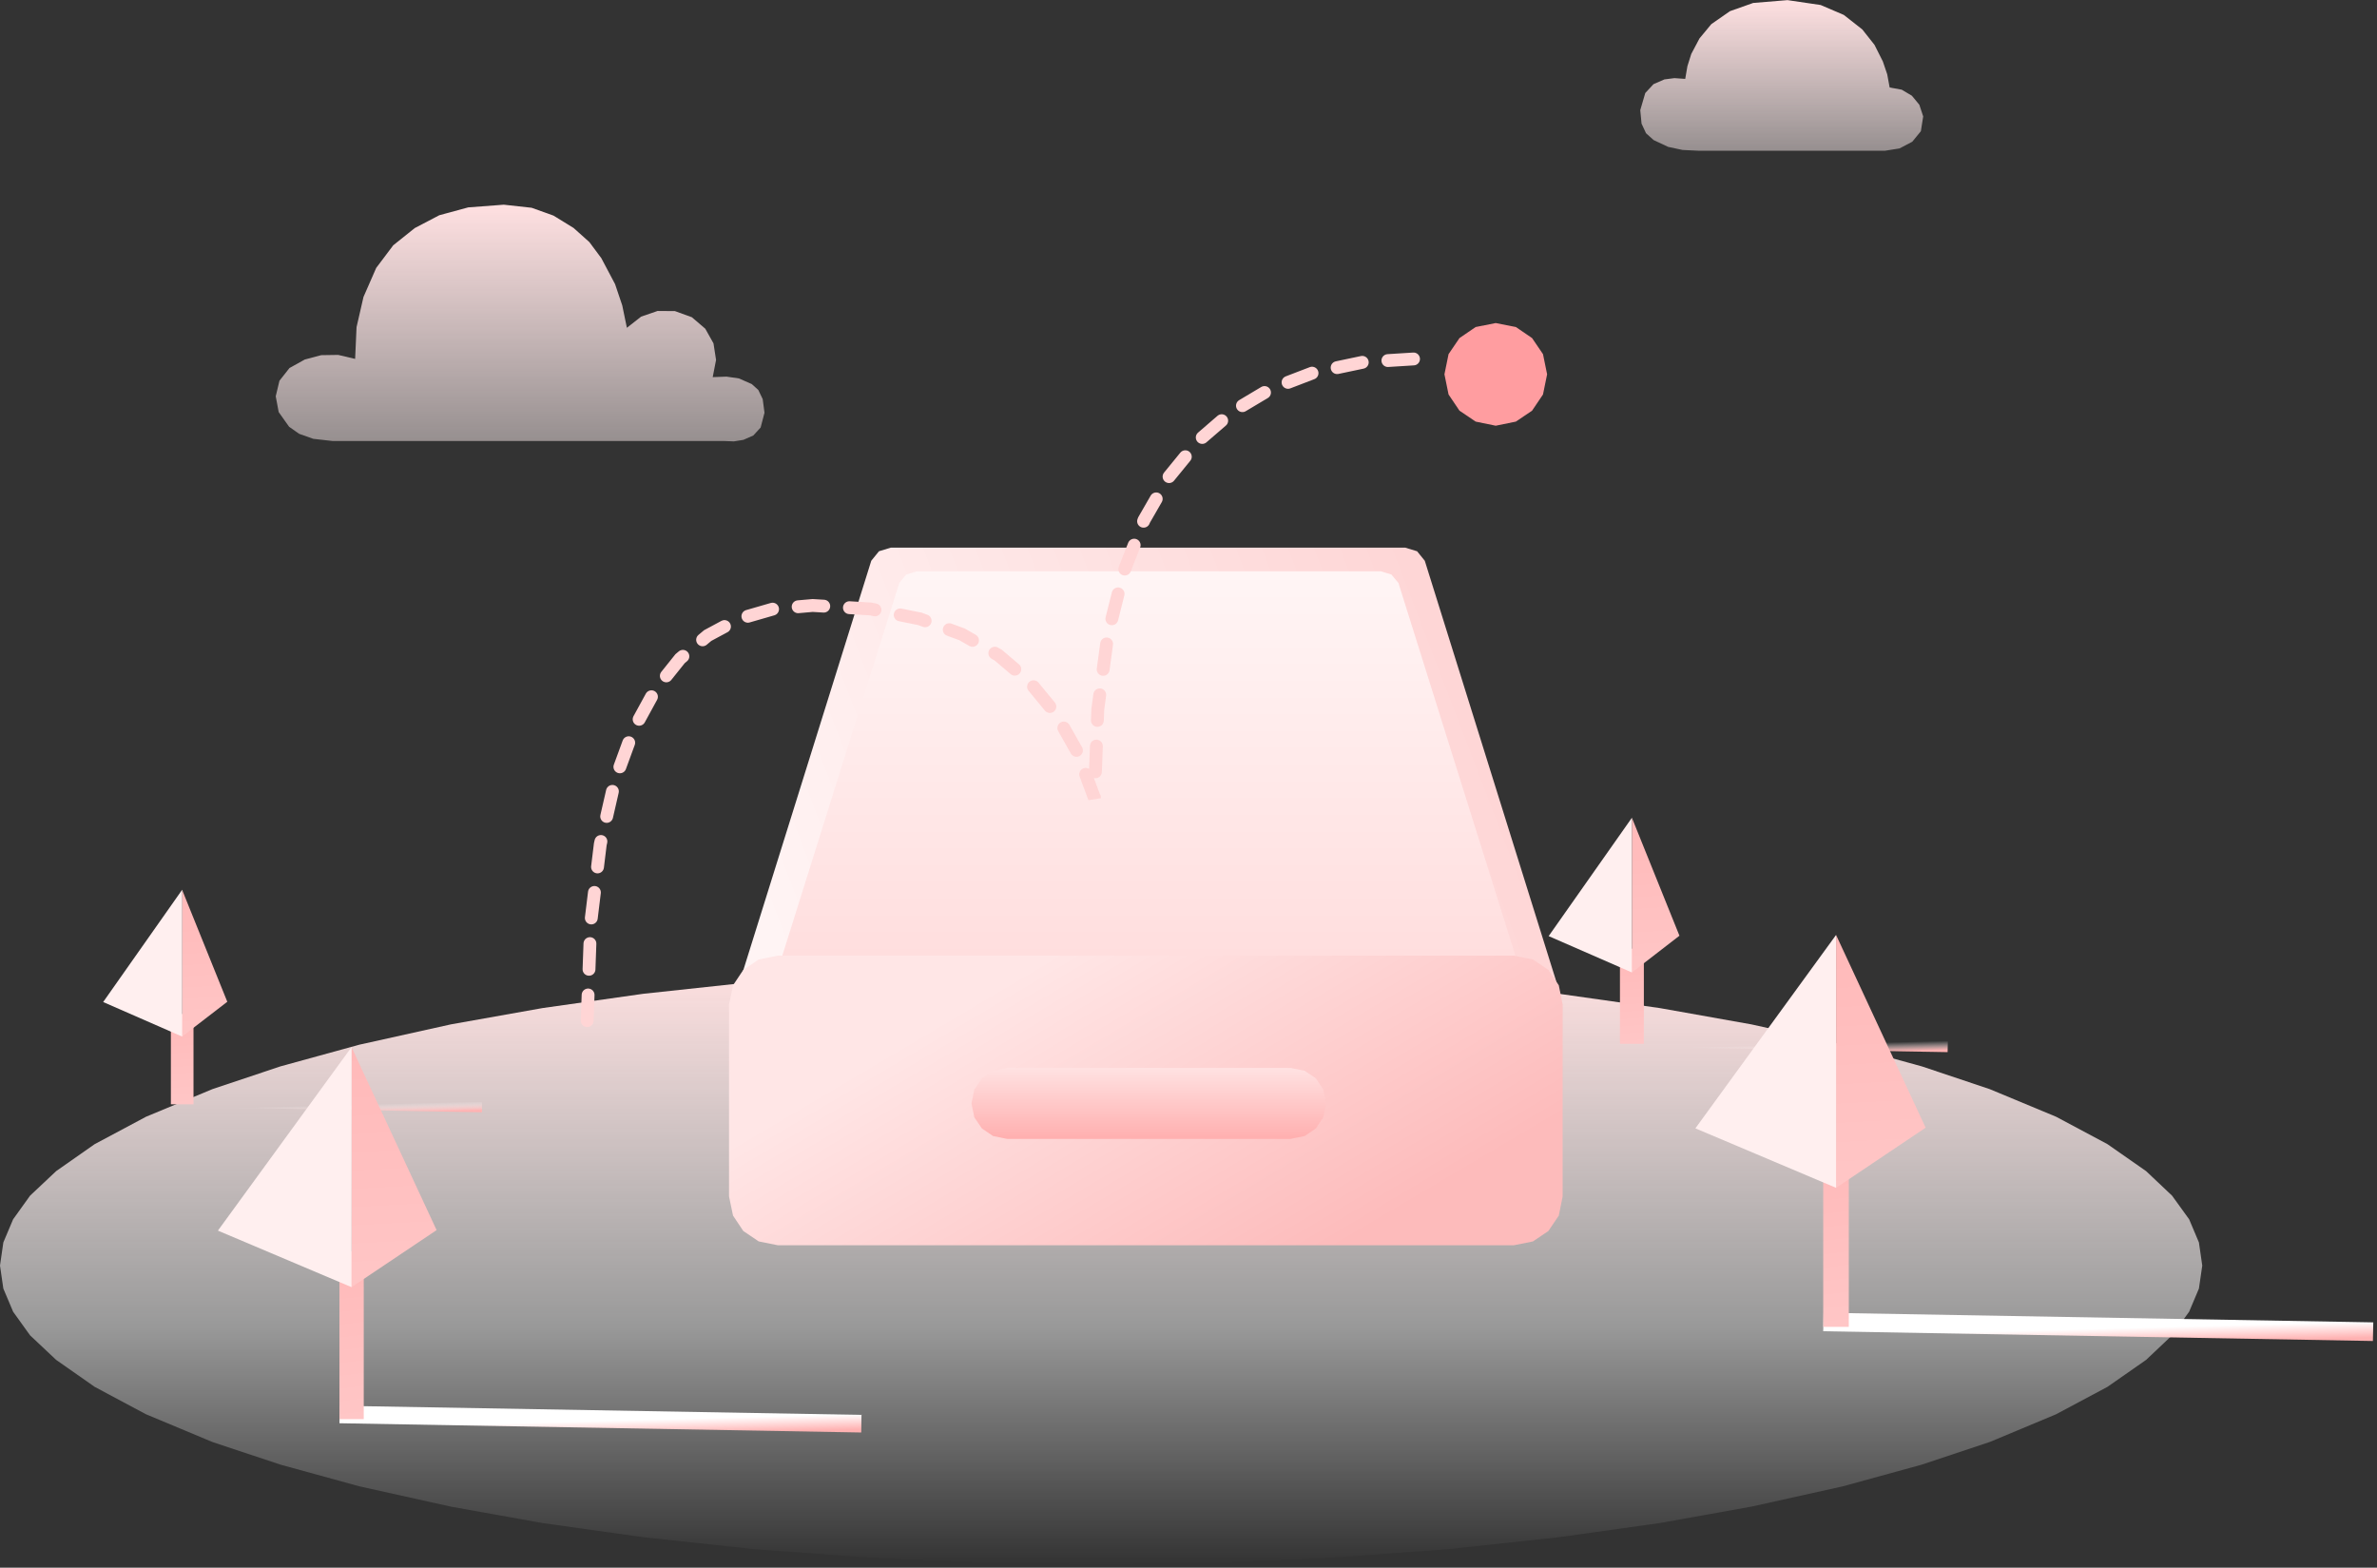 <svg height="122" node-id="1" sillyvg="true" template-height="122" template-width="185" version="1.1" viewBox="0 0 185 122" width="185" xmlns="http://www.w3.org/2000/svg" xmlns:xlink="http://www.w3.org/1999/xlink"><rect x="0" y="0" width="185" height="122" fill="#333333" stroke="none"/><defs node-id="60"><linearGradient gradientUnits="objectBoundingBox" id="linear-gradient" node-id="3" spreadMethod="pad" x1="0.5" x2="0.5" y1="0" y2="1.951"><stop offset="0" stop-color="#ffe0e1"/><stop offset="1" stop-color="#ffffff" stop-opacity="0"/></linearGradient><linearGradient gradientUnits="objectBoundingBox" id="linear-gradient-3" node-id="6" spreadMethod="pad" x1="0.5" x2="0.5" y1="0" y2="1"><stop offset="0" stop-color="#ffe0e0"/><stop offset="0.6" stop-color="#ffffff" stop-opacity="0.502"/><stop offset="1" stop-color="#ffffff" stop-opacity="0"/></linearGradient><linearGradient gradientUnits="objectBoundingBox" id="linear-gradient-4" node-id="10" spreadMethod="pad" x1="0.527" x2="0.758" y1="0.553" y2="1"><stop offset="0" stop-color="#ffffff" stop-opacity="0"/><stop offset="1" stop-color="#ffb2b2"/></linearGradient><linearGradient gradientUnits="objectBoundingBox" id="linear-gradient-6" node-id="13" spreadMethod="pad" x1="0.527" x2="0.758" y1="0.553" y2="1"><stop offset="0" stop-color="#ffffff"/><stop offset="1" stop-color="#ffb2b2"/></linearGradient><linearGradient gradientUnits="objectBoundingBox" id="linear-gradient-8" node-id="16" spreadMethod="pad" x1="0.5" x2="0.46" y1="1" y2="-1.129"><stop offset="0" stop-color="#ffc6c6"/><stop offset="1" stop-color="#ffaaaa"/></linearGradient><linearGradient gradientUnits="objectBoundingBox" id="linear-gradient-16" node-id="19" spreadMethod="pad" x1="0" x2="1.38" y1="0.618" y2="0.324"><stop offset="0" stop-color="#fff4f4"/><stop offset="1" stop-color="#fdc6c6"/></linearGradient><linearGradient gradientUnits="objectBoundingBox" id="linear-gradient-17" node-id="22" spreadMethod="pad" x1="0.5" x2="0.5" y1="0" y2="1.137"><stop offset="0" stop-color="#fff5f5"/><stop offset="1" stop-color="#ffd9d9"/></linearGradient><linearGradient gradientUnits="objectBoundingBox" id="linear-gradient-18" node-id="25" spreadMethod="pad" x1="0.127" x2="0.823" y1="0.44" y2="0.851"><stop offset="0" stop-color="#ffe6e6"/><stop offset="1" stop-color="#fdbbbb"/></linearGradient><linearGradient gradientUnits="objectBoundingBox" id="linear-gradient-19" node-id="28" spreadMethod="pad" x1="0.5" x2="0.5" y1="0" y2="1"><stop offset="0" stop-color="#ffe2e2"/><stop offset="1" stop-color="#ffafaf"/></linearGradient></defs><g node-id="117"><path d="M 136.59 11.73 L 132.19 11.73 L 130.95 11.67 L 129.83 11.43 L 128.70 10.90 L 128.11 10.37 L 127.76 9.62 L 127.66 8.57 L 128.05 7.24 L 128.69 6.55 L 129.54 6.18 L 130.32 6.08 L 131.16 6.14 L 131.33 5.15 L 131.63 4.20 L 132.27 2.99 L 133.19 1.88 L 134.64 0.87 L 136.45 0.23 L 139.12 0.01 L 141.70 0.39 L 143.50 1.16 L 144.94 2.29 L 145.89 3.49 L 146.54 4.78 L 146.88 5.78 L 147.07 6.81 L 148.01 6.98 L 148.80 7.45 L 149.38 8.15 L 149.68 9.06 L 149.50 10.21 L 148.83 11.03 L 147.84 11.55 L 146.71 11.73 L 136.59 11.73 Z" fill="url(#linear-gradient)" fill-rule="nonzero" group-id="1" id="路径_16684" node-id="32" stroke="none" target-height="11.727" target-width="22.024" target-x="127.66" target-y="0.005"/></g><g node-id="118"><path d="M 30.59 19.11 L 29.28 20.85 L 28.29 23.11 L 27.75 25.46 L 27.64 27.93 L 26.32 27.62 L 25.00 27.64 L 23.72 27.98 L 22.53 28.64 L 21.75 29.63 L 21.46 30.84 L 21.69 32.07 L 22.50 33.21 L 23.28 33.76 L 24.38 34.15 L 25.88 34.32 L 56.32 34.32 L 57.12 34.35 L 57.86 34.23 L 58.63 33.89 L 59.20 33.27 L 59.50 32.12 L 59.36 31.06 L 59.02 30.35 L 58.51 29.89 L 57.51 29.45 L 56.54 29.31 L 55.47 29.35 L 55.73 28.01 L 55.53 26.72 L 54.89 25.58 L 53.85 24.69 L 52.53 24.21 L 51.18 24.20 L 49.90 24.64 L 48.79 25.51 L 48.43 23.77 L 47.87 22.11 L 46.80 20.09 L 45.87 18.84 L 44.64 17.74 L 43.08 16.78 L 41.38 16.17 L 39.21 15.93 L 36.44 16.14 L 34.19 16.75 L 32.28 17.75 L 30.59 19.10 Z" fill="url(#linear-gradient)" fill-rule="nonzero" group-id="2" id="路径_16685" node-id="33" stroke="none" target-height="18.419" target-width="38.036" target-x="21.46" target-y="15.928"/></g><g node-id="119"><g node-id="121"><path d="M 171.40 98.49 L 171.14 100.28 L 170.38 102.08 L 169.05 103.92 L 167.03 105.83 L 164.02 107.93 L 160.03 110.06 L 154.86 112.22 L 149.58 113.98 L 143.43 115.67 L 136.31 117.25 L 129.17 118.53 L 121.34 119.63 L 112.79 120.55 L 104.23 121.19 L 95.21 121.59 L 85.70 121.73 L 76.19 121.59 L 67.17 121.19 L 58.61 120.55 L 50.06 119.63 L 42.23 118.53 L 35.09 117.25 L 27.97 115.67 L 21.82 113.98 L 16.53 112.22 L 11.36 110.06 L 7.37 107.93 L 4.37 105.83 L 2.34 103.92 L 1.02 102.08 L 0.26 100.28 L 0.00 98.49 L 0.26 96.69 L 1.02 94.89 L 2.34 93.05 L 4.37 91.14 L 7.37 89.04 L 11.36 86.91 L 16.53 84.76 L 21.82 82.99 L 27.97 81.30 L 35.09 79.72 L 42.23 78.45 L 50.06 77.34 L 58.61 76.42 L 67.17 75.78 L 76.19 75.38 L 85.70 75.24 L 95.21 75.38 L 104.23 75.78 L 112.79 76.42 L 121.34 77.34 L 129.17 78.45 L 136.31 79.72 L 143.43 81.30 L 149.58 82.99 L 154.86 84.76 L 160.03 86.91 L 164.02 89.04 L 167.03 91.14 L 169.05 93.05 L 170.38 94.89 L 171.14 96.69 L 171.40 98.49 Z" fill="url(#linear-gradient-3)" fill-rule="nonzero" group-id="3,5" id="椭圆形" node-id="35" stroke="none" target-height="46.496" target-width="171.398" target-x="0" target-y="75.238"/></g><g node-id="122"><path d="M 37.52 85.75 L 37.51 86.56 L 13.28 86.13 L 13.30 85.33 Z" fill="url(#linear-gradient-4)" fill-rule="evenodd" group-id="3,6" id="矩形-copy-5" node-id="36" stroke="none" target-height="1.228" target-width="24.239" target-x="13.282" target-y="85.329"/></g><g node-id="123"><path d="M 151.60 81.03 L 151.58 81.88 L 126.07 81.44 L 126.08 80.59 Z" fill="url(#linear-gradient-4)" fill-rule="evenodd" group-id="3,7" id="矩形-copy-5-2" node-id="37" stroke="none" target-height="1.293" target-width="25.533" target-x="126.066" target-y="80.589"/></g><g node-id="124"><path d="M 67.05 110.11 L 67.03 111.48 L 26.42 110.76 L 26.44 109.40 Z" fill="url(#linear-gradient-6)" fill-rule="evenodd" group-id="3,8" id="矩形-copy-5-3" node-id="38" stroke="none" target-height="2.085" target-width="40.637" target-x="26.417" target-y="109.396"/></g><g node-id="125"><path d="M 184.71 102.91 L 184.68 104.36 L 141.90 103.60 L 141.93 102.16 Z" fill="url(#linear-gradient-6)" fill-rule="evenodd" group-id="3,9" id="矩形-copy-5-4" node-id="39" stroke="none" target-height="2.196" target-width="42.805" target-x="141.903" target-y="102.159"/></g><g node-id="126"><path d="M 26.42 97.37 L 28.31 97.37 L 28.31 110.44 L 26.42 110.44 Z" fill="url(#linear-gradient-8)" fill-rule="nonzero" group-id="3,10" id="矩形" node-id="40" stroke="none" target-height="13.073" target-width="1.89" target-x="26.417" target-y="97.366"/></g><g node-id="127"><path d="M 141.90 89.49 L 143.89 89.49 L 143.89 103.26 L 141.90 103.26 Z" fill="url(#linear-gradient-8)" fill-rule="nonzero" group-id="3,11" id="矩形-2" node-id="41" stroke="none" target-height="13.771" target-width="1.991" target-x="141.903" target-y="89.486"/></g><g node-id="128"><path d="M 27.36 81.49 L 27.36 100.17 L 33.98 95.73 Z" fill="url(#linear-gradient-8)" fill-rule="evenodd" group-id="3,12" id="路径-4" node-id="42" stroke="none" target-height="18.676" target-width="6.616" target-x="27.363" target-y="81.491"/></g><g node-id="129"><path d="M 142.90 72.76 L 142.90 92.44 L 149.87 87.76 Z" fill="url(#linear-gradient-8)" fill-rule="evenodd" group-id="3,13" id="路径-4-2" node-id="43" stroke="none" target-height="19.673" target-width="6.97" target-x="142.899" target-y="72.764"/></g><g node-id="130"><path d="M 27.36 81.49 L 27.36 100.17 L 16.96 95.77 Z" fill="#ffefef" fill-rule="evenodd" group-id="3,14" id="路径-4-copy" node-id="44" stroke="none" target-height="18.676" target-width="10.4" target-x="16.963" target-y="81.49"/></g><g node-id="131"><path d="M 142.90 72.76 L 142.90 92.44 L 131.95 87.81 Z" fill="#ffefef" fill-rule="evenodd" group-id="3,15" id="路径-4-copy-2" node-id="45" stroke="none" target-height="19.673" target-width="10.952" target-x="131.947" target-y="72.763"/></g><g node-id="132"><path d="M 13.30 78.91 L 15.06 78.91 L 15.06 85.94 L 13.30 85.94 Z" fill="url(#linear-gradient-8)" fill-rule="nonzero" group-id="3,16" id="矩形-3" node-id="46" stroke="none" target-height="7.031" target-width="1.758" target-x="13.298" target-y="78.911"/></g><g node-id="133"><path d="M 126.08 73.83 L 127.94 73.83 L 127.94 81.23 L 126.08 81.23 Z" fill="url(#linear-gradient-8)" fill-rule="nonzero" group-id="3,17" id="矩形-4" node-id="47" stroke="none" target-height="7.406" target-width="1.852" target-x="126.083" target-y="73.827"/></g><g node-id="134"><path d="M 14.17 69.24 L 14.17 80.67 L 17.69 77.96 Z" fill="url(#linear-gradient-8)" fill-rule="evenodd" group-id="3,18" id="路径-4-3" node-id="48" stroke="none" target-height="11.425" target-width="3.52" target-x="14.174" target-y="69.243"/></g><g node-id="135"><path d="M 127.01 63.64 L 127.01 75.68 L 130.71 72.82 Z" fill="url(#linear-gradient-8)" fill-rule="evenodd" group-id="3,19" id="路径-4-4" node-id="49" stroke="none" target-height="12.035" target-width="3.7" target-x="127.006" target-y="63.643"/></g><g node-id="136"><path d="M 14.18 69.24 L 14.18 80.67 L 8.03 77.98 Z" fill="#ffefef" fill-rule="evenodd" group-id="3,20" id="路径-4-copy-3" node-id="50" stroke="none" target-height="11.425" target-width="6.152" target-x="8.025" target-y="69.243"/></g><path d="M 127.01 63.64 L 127.01 75.68 L 120.53 72.85 Z" fill="#ffefef" fill-rule="evenodd" group-id="3,21" id="路径-4-copy-4" node-id="51" stroke="none" target-height="12.035" target-width="6.48" target-x="120.529" target-y="63.643"/></g><g node-id="120"><g node-id="138"><path d="M 69.33 42.62 L 109.37 42.62 L 110.29 42.90 L 110.89 43.64 L 121.47 77.49 L 121.45 77.88 L 121.16 78.21 L 120.67 78.42 L 119.95 78.51 L 58.75 78.51 L 58.03 78.42 L 57.54 78.21 L 57.25 77.88 L 57.23 77.49 L 67.81 43.64 L 68.41 42.90 L 69.33 42.62 Z" fill="url(#linear-gradient-16)" fill-rule="evenodd" group-id="4,22" id="矩形-5" node-id="53" stroke="none" target-height="35.892" target-width="64.241" target-x="57.23" target-y="42.62"/></g><g node-id="139"><path d="M 71.36 44.46 L 107.47 44.46 L 108.29 44.71 L 108.84 45.37 L 118.38 75.76 L 118.36 76.10 L 118.09 76.40 L 117.65 76.59 L 117.00 76.67 L 61.82 76.67 L 61.17 76.59 L 60.73 76.40 L 60.47 76.10 L 60.45 75.76 L 69.99 45.37 L 70.53 44.71 L 71.36 44.46 Z" fill="url(#linear-gradient-17)" fill-rule="evenodd" group-id="4,23" id="矩形-6" node-id="54" stroke="none" target-height="32.209" target-width="57.925" target-x="60.45" target-y="44.46"/></g><g node-id="140"><path d="M 60.54 74.37 L 117.82 74.37 L 119.31 74.67 L 120.51 75.48 L 121.32 76.68 L 121.62 78.17 L 121.62 93.11 L 121.32 94.60 L 120.51 95.80 L 119.31 96.61 L 117.82 96.91 L 60.54 96.91 L 59.05 96.61 L 57.85 95.80 L 57.05 94.60 L 56.74 93.11 L 56.74 78.17 L 57.05 76.68 L 57.85 75.48 L 59.05 74.67 L 60.54 74.37 Z" fill="url(#linear-gradient-18)" fill-rule="nonzero" group-id="4,24" id="矩形-7" node-id="55" stroke="none" target-height="22.546" target-width="64.878" target-x="56.742" target-y="74.368"/></g><g node-id="141"><path d="M 78.37 83.11 L 100.45 83.11 L 101.54 83.33 L 102.41 83.92 L 102.99 84.79 L 103.21 85.87 L 103.21 85.87 L 102.99 86.95 L 102.41 87.82 L 101.54 88.41 L 100.45 88.63 L 78.37 88.63 L 77.29 88.41 L 76.42 87.82 L 75.83 86.95 L 75.61 85.87 L 75.61 85.87 L 75.83 84.79 L 76.42 83.92 L 77.29 83.33 L 78.37 83.11 Z" fill="url(#linear-gradient-19)" fill-rule="nonzero" group-id="4,25" id="矩形-8" node-id="56" stroke="none" target-height="5.521" target-width="27.607" target-x="75.607" target-y="83.111"/></g><g node-id="142"><path d="M 45.70 79.43 L 45.97 71.86 L 46.72 65.70 L 47.86 60.73 L 49.31 56.77 L 51.01 53.66 L 52.93 51.26 L 55.08 49.46 L 57.48 48.17 L 60.18 47.39 L 63.25 47.12 L 67.75 47.39 L 71.59 48.16 L 74.88 49.37 L 77.70 50.99 L 80.11 53.04 L 82.16 55.53 L 83.85 58.52 L 85.18 62.10 L 85.44 55.21 L 86.22 49.41 L 87.44 44.54 L 89.04 40.47 L 90.98 37.10 L 93.25 34.32 L 95.86 32.07 L 98.83 30.30 L 102.22 29.00 L 106.11 28.18 L 110.58 27.90" fill="none" group-id="4,26" id="路径-2" node-id="57" stroke="#ffd5d5" stroke-dasharray="2 2" stroke-linecap="round" stroke-width="1" target-height="51.534" target-width="64.878" target-x="45.699" target-y="27.896"/></g><path d="M 120.41 29.13 L 120.09 30.70 L 119.24 31.96 L 117.98 32.81 L 116.41 33.13 L 114.85 32.81 L 113.59 31.96 L 112.74 30.70 L 112.42 29.13 L 112.74 27.56 L 113.59 26.31 L 114.85 25.45 L 116.41 25.14 L 117.98 25.45 L 119.24 26.31 L 120.09 27.56 L 120.41 29.13 Z" fill="#ff9da0" fill-rule="nonzero" group-id="4,27" id="椭圆形-2" node-id="58" stroke="none" target-height="7.992" target-width="7.992" target-x="112.417" target-y="25.135"/></g></svg>